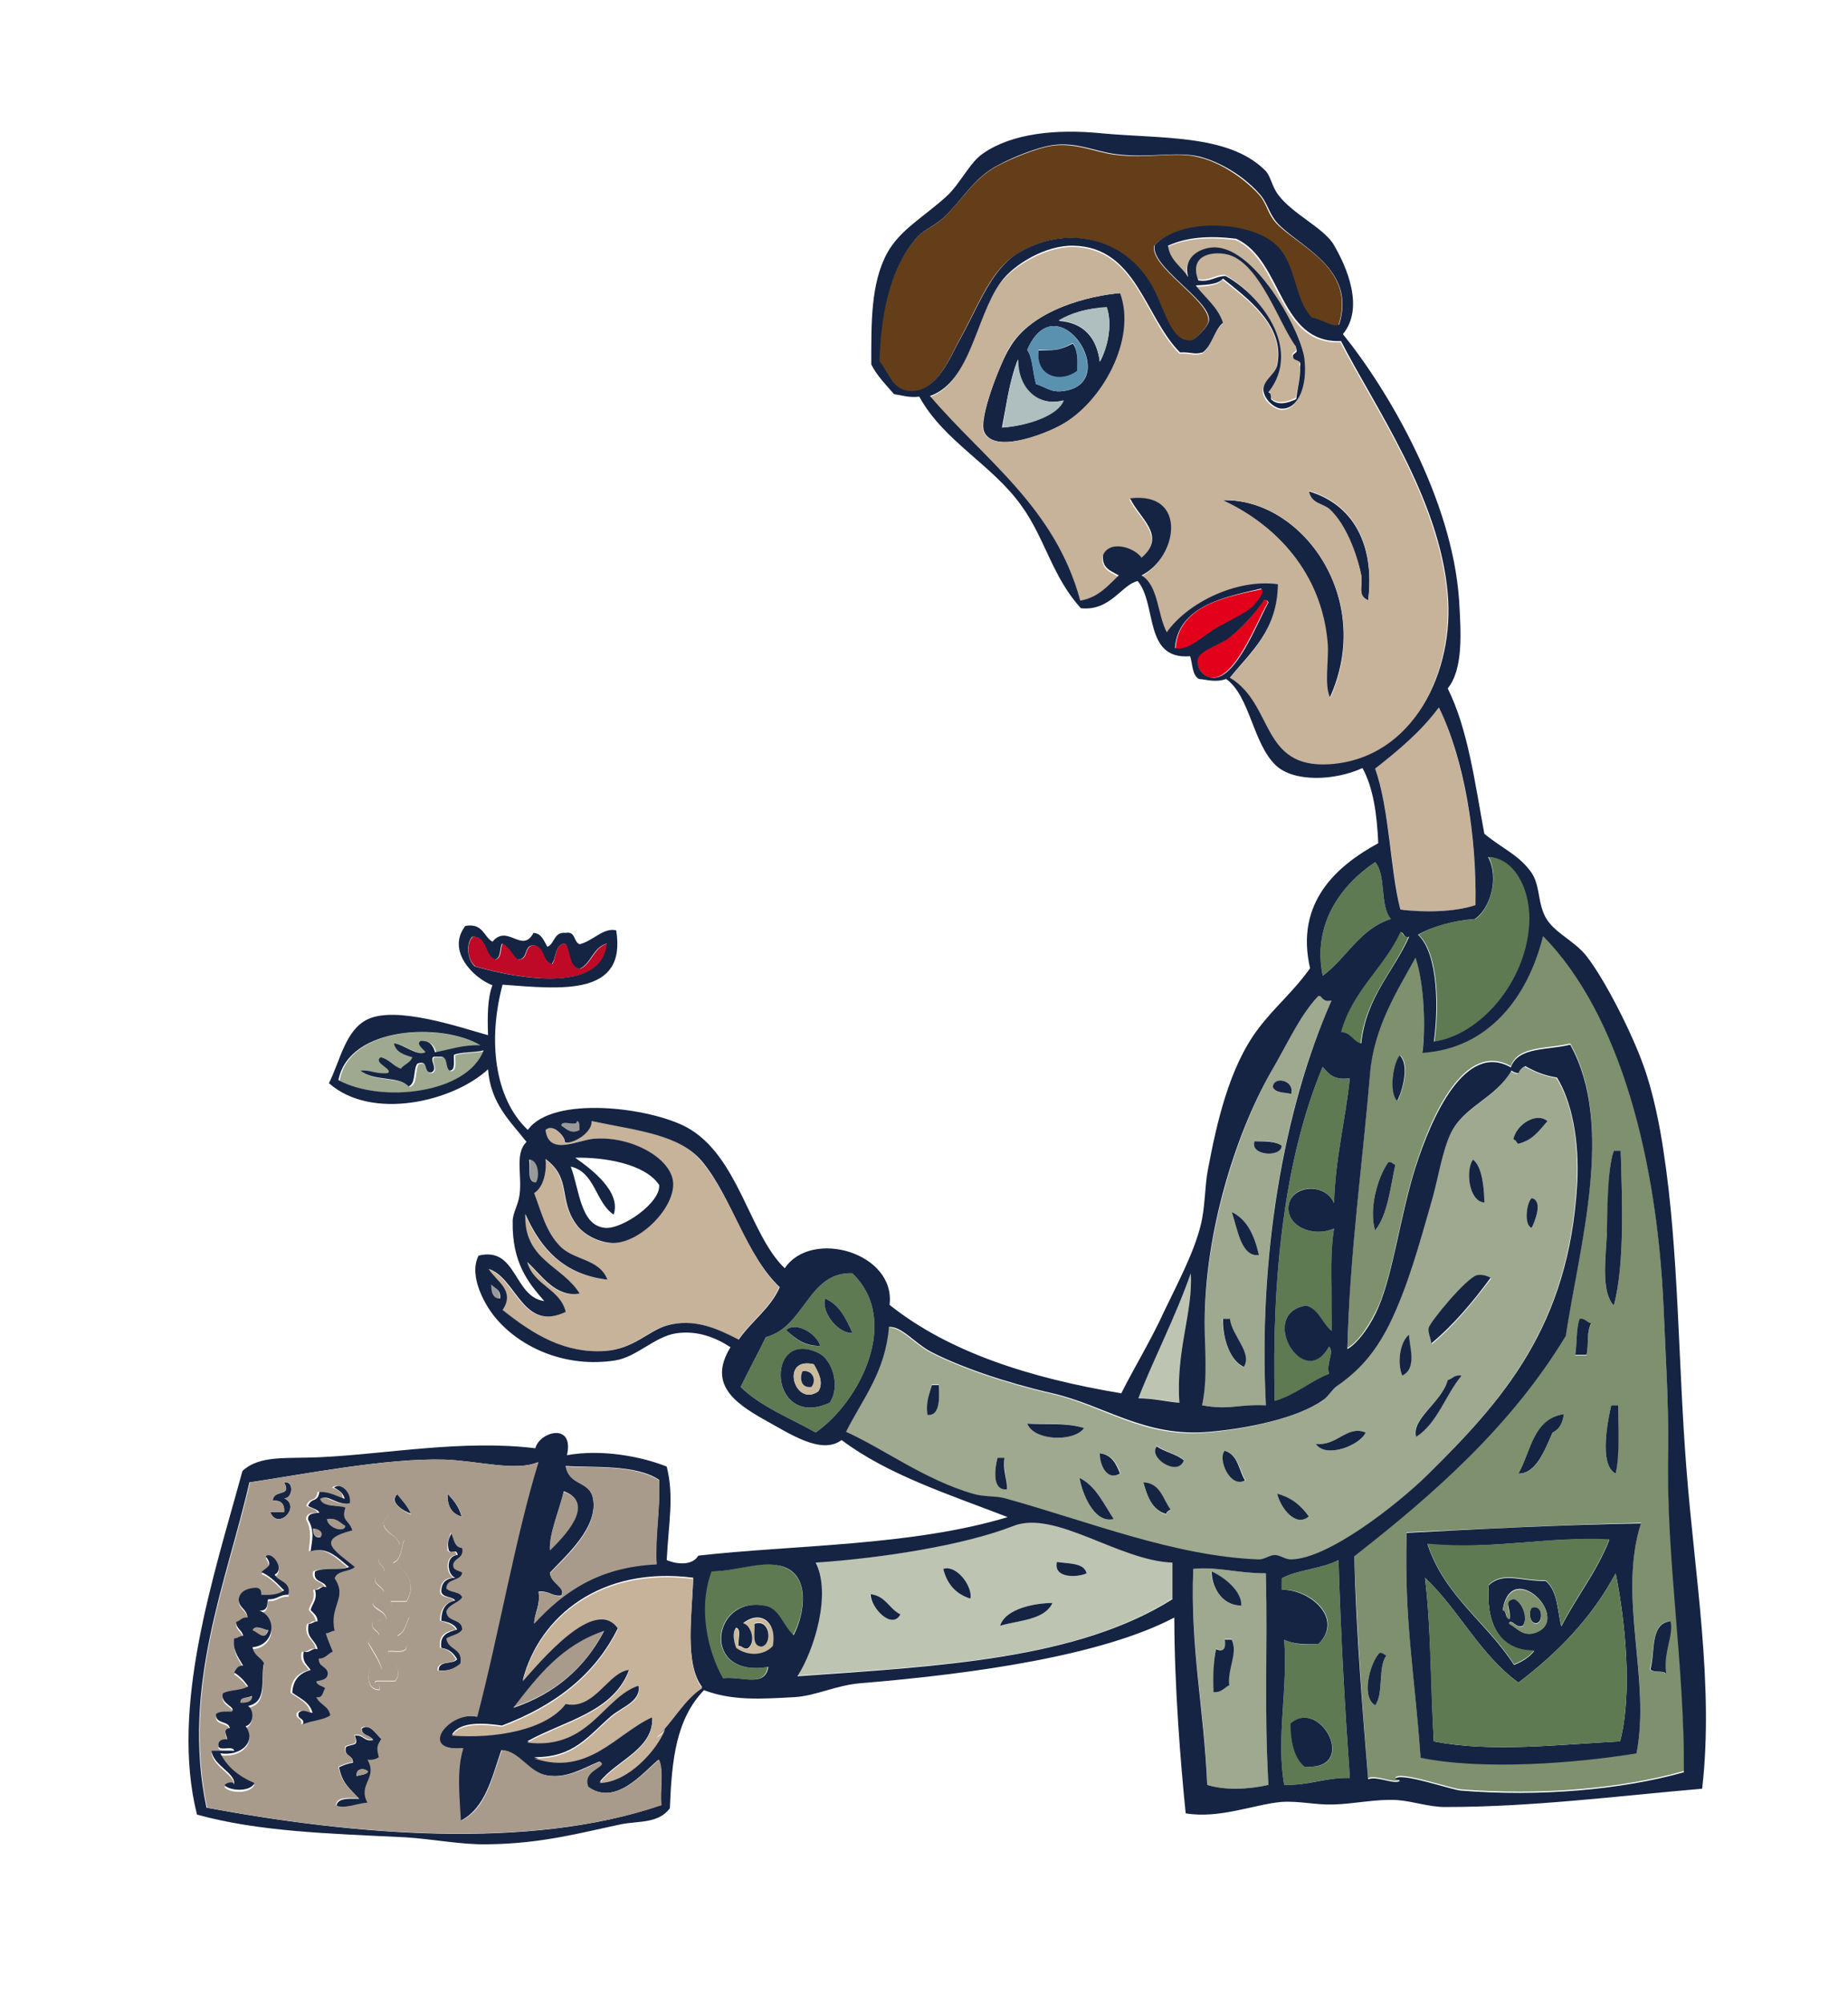 <?xml version="1.0" encoding="utf-8"?>
<!-- Generator: Adobe Illustrator 27.2.0, SVG Export Plug-In . SVG Version: 6.00 Build 0)  -->
<svg version="1.1" id="Layer_1" xmlns="http://www.w3.org/2000/svg" xmlns:xlink="http://www.w3.org/1999/xlink" x="0px" y="0px"
	 viewBox="0 0 292.7 317.3" style="enable-background:new 0 0 292.7 317.3;" xml:space="preserve">
<style type="text/css">
	.Arched_x0020_Green{fill:url(#SVGID_1_);stroke:#FFFFFF;stroke-width:0.25;stroke-miterlimit:1;}
	.st0{fill-rule:evenodd;clip-rule:evenodd;fill:#633E19;}
	.st1{fill-rule:evenodd;clip-rule:evenodd;fill:#C7B29A;}
	.st2{fill-rule:evenodd;clip-rule:evenodd;fill:#152443;}
	.st3{fill-rule:evenodd;clip-rule:evenodd;fill:#AFBEBE;}
	.st4{fill-rule:evenodd;clip-rule:evenodd;fill:#5991AF;}
	.st5{fill-rule:evenodd;clip-rule:evenodd;fill:#E2001A;}
	.st6{fill-rule:evenodd;clip-rule:evenodd;fill:#5D7A52;}
	.st7{fill-rule:evenodd;clip-rule:evenodd;fill:#7E906E;}
	.st8{fill-rule:evenodd;clip-rule:evenodd;fill:#BE0A26;}
	.st9{fill-rule:evenodd;clip-rule:evenodd;fill:#9EA98F;}
	.st10{fill-rule:evenodd;clip-rule:evenodd;fill:#999A99;}
	.st11{fill-rule:evenodd;clip-rule:evenodd;fill:#BEC4B2;}
	.st12{fill-rule:evenodd;clip-rule:evenodd;fill:#CBBB9D;}
	.st13{fill-rule:evenodd;clip-rule:evenodd;fill:#A99B8B;}
</style>
<linearGradient id="SVGID_1_" gradientUnits="userSpaceOnUse" x1="-282.976" y1="454.629" x2="-282.269" y2="453.922">
	<stop  offset="0" style="stop-color:#259E2E"/>
	<stop  offset="0.983" style="stop-color:#1C381D"/>
</linearGradient>
<path class="st0" d="M212,51.5c-1.1,0.5-2.8-0.9-4.3-1.1c-3.1-3.3-2.3-9.3-6.5-12.2c-4.4-3-14.4-3.5-18.4,0.7
	c-0.7,3.4,8.8,8.6,8.6,11.9c-0.1,1-2.3,3.2-2.9,3.2c-3.3,0.2-4.1-5-6.1-8.6c-4.3-7.8-13.7-10.1-21.6-5c-4.1,2.6-6.1,8.6-9,13.7
	c-1.2,2.2-3.5,8.3-7.9,7.9c-2.7-0.2-3.1-2.7-4.7-4.7c0.2-6.5,1.3-14.5,6.1-19.8c0.9-1,2.7-1.7,4-2.9c3-2.8,5-6.4,8.6-8.3
	c2.5-1.3,6.2-2.8,8.6-3.2c3.8-0.6,6.9,1,10.1,1.4c5.3,0.7,9.5-0.6,13.3,0.4c3,0.7,6.7,2.9,9.4,5.8c1.4,1.5,1.4,3.1,2.9,4.7
	C205.8,39.1,214.9,42.5,212,51.5z"/>
<path class="st1" d="M205.2,63c-1.3,0.6-2.8,1.1-4,0c0-0.5,0.1-1-0.4-1.1c5.5-6.9-1.5-15.5-6.8-18.4c-1.7,0-2.3,1-4.3,0.7
	c-1.6-4.4,3-4.6,5-4c4.8,1.6,7.9,10.8,10.4,14.4c0.3,1.2,0.3,0.7-0.4,1.4c-0.3,1.2,1.5,0.5,1.1,1.8C206,59.9,205.5,61.4,205.2,63z"
	/>
<path class="st2" d="M177.5,46.4c2.7,7.2-2.9,17.4-9.4,20.9c-2.5,1.4-10.6,4.6-12.2,1.1c-1-2.1,2.7-11.3,4-13.3
	C163.4,49,172.6,46.8,177.5,46.4z M167.7,50.8c4,0.3,6,2.7,6.5,6.5c1.1-2,2.1-5.7,1.1-8.6C172.3,48.8,169.7,49.5,167.7,50.8z
	 M168.5,61.9c9.4-1.3-1.1-17.4-5.8-6.5c0.9,1.3,0.9,3.7,1.4,5.4C165.9,61.4,166.5,62.2,168.5,61.9z M158.7,67.7
	c4.1-0.3,8.8-2,9.7-4.3c-4.2,1.1-7.3-2.1-7.2-6.5C159.8,60.7,159.5,63.6,158.7,67.7z"/>
<path class="st3" d="M175.3,48.6c1,2.9,0,6.7-1.1,8.6c-0.5-3.8-2.5-6.1-6.5-6.5C169.7,49.5,172.3,48.8,175.3,48.6z"/>
<path class="st4" d="M164.1,60.8c-0.6-1.7-0.5-4.1-1.4-5.4c4.7-10.9,15.1,5.2,5.8,6.5C166.5,62.2,165.9,61.4,164.1,60.8z
	 M164.5,55.4c-0.5,4.1,3.5,5.2,6.1,3.2c0.1-1.7,0.1-3.4-0.7-4.3C167.6,55.6,167.1,55.4,164.5,55.4z"/>
<path class="st2" d="M169.9,54.4c0.8,0.9,0.8,2.6,0.7,4.3c-2.6,2-6.6,0.9-6.1-3.2C167.1,55.4,167.6,55.6,169.9,54.4z"/>
<path class="st3" d="M161.3,56.9c-0.1,4.4,3,7.6,7.2,6.5c-0.9,2.4-5.6,4-9.7,4.3C159.5,63.6,159.8,60.7,161.3,56.9z"/>
<path class="st2" d="M207.3,77.8c6.9,2,10.5,8.3,9.4,17.3c-1.8-0.6-0.8-2.6-1.1-4c-0.7-3.4-2.5-8-5-10.4
	C209.4,79.6,207.7,79.8,207.3,77.8z"/>
<path class="st2" d="M210.6,110.5c-1-1.9-0.2-6.2-0.4-8.6c-0.9-11.2-8.1-18.8-16.6-22.7C206.2,78.8,217.8,94.8,210.6,110.5z"/>
<path class="st5" d="M199.8,93.3c0.9,0.5-0.9,2.4-1.4,2.9c-1.4,1.2-4,2.3-6.1,3.6c-2.1,1.3-4.2,3.4-6.1,2.9
	C186.6,95.7,194.7,94.4,199.8,93.3z"/>
<path class="st5" d="M200.1,95c0.4-0.1,0.6,0.1,0.7,0.4c-1.8,3.1-5.2,12.3-9,11.9c-1.4-0.2-2.3-1.7-2.2-2.9c0.2-1.4,3.4-2.3,4.7-3.2
	C196.8,99.4,198.8,97.1,200.1,95z"/>
<path class="st1" d="M227.9,112c3.9,8.2,6,20.2,5.8,31.3c-3.2,1.1-8.1,1.2-11.9,0.7c-1.5-6.1-1.7-15.9-4-22.3
	C221.5,118.8,225.1,115.8,227.9,112z"/>
<path class="st6" d="M235.8,135.7c4.4,0.1,6.9,5.6,6.5,10.8c-0.7,8.9-7.8,17.4-15.1,18.4c0.7-4.8,0.8-13.8-2.5-16.9
	c2.4-1.5,5.5-2.2,9-2.5C236,143.9,237.5,139.1,235.8,135.7z"/>
<path class="st6" d="M217.8,136.5c1.8,2,0.7,7,2.5,9c-5,1.6-7,6.2-10.8,9C207.8,146.1,212.6,140,217.8,136.5z"/>
<path class="st6" d="M221.7,147.6c0.7,0,0.5,1,1.4,0.7c-2.5,5.7-6.8,9.6-7.6,16.9c-1.3-0.3-1.7-1.7-3.2-1.8
	C214.2,156.9,219.1,153.4,221.7,147.6z"/>
<path class="st7" d="M244.4,148c12.3,12.5,18.1,35.6,19.1,59c0.3,7.6,0.8,14.4,0.7,22.3c-0.2,18.1,2.7,33.5,2.5,51.1
	c-9.9,2.8-22.8,3.9-35.3,2.9c-1.6-0.1-10.1-3.1-10.4-1.8c0-0.1,1.2,0.2,0.4,0.4c-1.2,0.3-3.3-0.9-4.7-0.4
	c-0.8-9.8-1.8-22.9-2.2-35.3c12.7-10.1,24.9-20.7,33.5-34.9c2.2-14.5,7.8-33.4,0.7-46.1c-3.5,0.9-8.3,0.3-9.4,3.6
	c-7.3-4.1-12.6,7.8-15.1,15.8c-2.4,7.5-3.5,16.5-5.8,22c-1.2,2.7-3.2,5.9-5,6.8c0.4-15.3,2.4-29.3,3.6-43.6c0.6-7.4,4.3-13,7.2-18.4
	c1.4,4.2,1.6,11,1.1,15.1C235.8,166,242,157.9,244.4,148z M221.4,174.3c0.7-1.5,2-5.7,0.4-7.2C220.7,168.2,219.9,172.9,221.4,174.3z
	 M255.6,182.2c-1.1,3.1-0.9,10.4-1.1,13.3c-0.2,4-0.9,9,1.1,11.2c1.8-6.6,1.3-17.3,1.1-24.5C256.3,182.2,255.9,182.2,255.6,182.2z
	 M217.8,194.8c2-2.5,2.4-6.7,3.2-10.4c-0.5,0-0.5-0.5-1.1-0.4C218.1,186.5,216.8,191.6,217.8,194.8z M249.5,214.6c0.6,0,1.2,0,1.8,0
	c0.4-2.2-0.1-3.1,0.7-5c-0.7-0.2-0.9-0.8-1.8-0.7C249.6,210.4,249.8,212.7,249.5,214.6z M255.9,233.3c0.6-2.9,0.4-8.4,0.4-10.8
	c-0.4,0-0.7,0-1.1,0C254.8,224.3,253.1,231.9,255.9,233.3z M240.5,233.3c2.8,0.2,4.2-3.8,5.4-6.5c1.1-0.5,1.6-1.5,1.8-2.9
	C242.8,224.6,242.5,229.8,240.5,233.3z M222.8,242.6c-0.4,14.1,1.2,21.6,2.2,35.6c9.8,1.9,24.5,0.8,34.2-0.7
	c2.3-11.6-3-24.8,0.7-36.4C247.3,241.4,234.1,242.1,222.8,242.6z M261.3,264.3c0.5,0.6,2,0.1,2.5,0.7c-0.5-3.4,1.2-6,0.7-8.3
	C261.3,257,262.2,261.5,261.3,264.3z M217.8,270c1.4-1.8,0.4-6.1,1.8-7.9c-0.5,0-0.5-0.5-1.1-0.4C217.2,262.9,215.4,268.5,217.8,270
	z"/>
<path class="st8" d="M74.9,148.3c2.5-0.1,1.9,2.9,3.6,3.6c1-0.2,0.7-1.7,1.1-2.5c1.3,0.4,1.6,1.8,2.5,2.5c1.6,0.1,0.9-1.9,2.2-2.2
	c2.3-0.2,1.6,2.4,3.2,2.9c0.7-1.1,0.3-3.3,2.2-3.2c0.7,1.3,0.5,3.6,2.2,4c1.9-0.9,2.1-3.4,4.3-4c-0.7,8-14.3,5.5-20.9,3.6
	C74.1,152.1,73.7,149.5,74.9,148.3z"/>
<path class="st9" d="M209.1,157.7c0.4,0.4,0.7,1,1.8,0.7c-7.8,17.4-11.6,40.8-10.4,64.1c-4.7-0.2-5.6,0.8-10.1,0
	c0.8-4.3,0.3-8.5,0.4-13c0.1-14.2,4.9-29.7,10.4-39.6c2.7-4.8,4.6-9,7.6-12.2C208.9,157.7,209,157.7,209.1,157.7z M201.6,172.1
	c0.3,1,1.8,0.8,2.9,1.1C205.1,171,201.7,170.3,201.6,172.1z M203,181.4c-0.9-0.7-2.6-0.8-4.3-0.7C197.9,183,203,183.3,203,181.4z
	 M199.4,198.7c-0.7-3-1.8-5.6-4.3-6.8C196,194.6,196.6,199.1,199.4,198.7z M196.9,216.4c1.5-2.2-1.9-4.8-2.2-7.6c-0.4,0-0.7,0-1.1,0
	C193.6,211.1,194.5,215.3,196.9,216.4z"/>
<path class="st9" d="M76.3,165.6c-2.9-0.1-4.9,0.7-7.2,1.1c-0.2-1.1-0.8-1.8-2.2-1.8c-0.9,0.4,0.5,1.4,0.7,1.8
	c-1.4,0.6-3.3-1.3-5-1.4c0.3,1.4,1.6,1.7,2.9,2.2c-0.3,0.9-1.3,1.1-1.8,1.8c-1.3-0.4-1.8-1.5-3.2-1.8c-1.3,0.9,2.1,1.9,1.1,2.5
	c-1.8,0.3-2.6-0.5-4.3-0.4c2.1,1.8,6.1,0.8,7.6,2.5c1.3-0.4,0.8-2.6,1.4-3.6c1.8-0.6,0.8,1.6,2.2,1.4c1.1-0.6-0.5-2.2,0.4-2.5
	c0.4,0,0.7,0,1.1,0c1.2,0,0.7,1.7,1.4,2.2c1,0,0.7-1.5,0.7-2.5c1.3-0.5,3.3-0.3,4.7-0.7c-2.6,6.9-16.2,8.3-23,4.7
	C55.3,162.4,70.1,161.9,76.3,165.6z"/>
<path class="st2" d="M221.7,167.1c1.6,1.5,0.4,5.7-0.4,7.2C219.9,172.9,220.7,168.2,221.7,167.1z"/>
<path class="st6" d="M209.5,168.9c0.9,1.1,1.8,2.2,4.3,1.8c-0.7,6.7-2.3,12.6-2.5,19.8c-1.5-3.4-6.8-2.9-7.2,0.4
	c-0.4,3.2,3.8,5.1,7.2,3.6c-0.8,4.7-0.1,10.9-0.4,16.2c-1.5-1.1-2-3.3-4-4c-7.8,1.2-0.4,13.7,3.6,6.5c0.9,0.9-0.5,2.6,0,4.3
	c-3.1,1.3-5.3,3.4-8.6,4.3C201.4,202.5,203.4,183.4,209.5,168.9z"/>
<path class="st9" d="M133.9,226.8c2.6-5.2,6.2-9.4,6.8-16.6c2-0.2,4.2,2.7,6.8,4c4.7,2.4,11.7,4.8,19.1,6.5
	c8.3,1.9,14.6,7.1,24.8,6.1c5.9-0.5,13.9-2.2,18-5c0.7-0.5,1.5-1.6,2.2-2.2c3.3-2.5,5.9-5,8.3-9.7c3-6.1,4.9-12.8,6.8-19.8
	c1-3.5,1.6-7.7,2.9-10.4c2.1-4.4,7.1-5.6,9.7-10.1c0.3,0.2,0.6,0.4,1.1,0.4c0.2-0.5,0.6-0.9,1.1-1.1c1.5,0.8,3.1,1.5,5,1.8
	c2.4,3.7,3.6,9.9,3.2,16.9c-1.3,22.3-11.7,34.2-23.8,46.1c-4.7,4.6-15.7,13.4-21.6,13.3c-0.8,0-1.7-0.7-2.5-0.7
	c-0.9,0-1.6,0.8-2.5,0.7c-13.4-0.5-26.9-6-40.3-9.7c-1.7-0.5-3.4-0.3-5-0.7C146.5,234.3,140,229.4,133.9,226.8z M239.7,180.4
	c0.4,0.1,0.6,0.4,0.7,0.7c2.3-0.5,3.4-2.1,4.7-3.6C243.3,176,240.1,178.1,239.7,180.4z M235.1,190.4c0-1.5-0.2-5.7-1.8-6.8
	C232.1,185.2,232.6,190.2,235.1,190.4z M242.6,194.4c0.6-1.2,1.8-4.2,0-4.7C241.8,190.3,241.3,194,242.6,194.4z M234,202
	c-1.8,0.6-7.3,7.3-7.6,8.3c-0.2,0.7,0.3,1.9,0.4,2.5c3.6-3,6.5-6.6,9.4-10.4C235.7,202.1,234.9,201.7,234,202z M222.1,217.8
	c2.5-1.2,0.9-4.9,1.1-6.5C221.8,212.3,221.2,215.7,222.1,217.8z M229.3,218.5c-0.9,3.5-5.9,6.1-5,9c3.4-2.3,4.6-6.7,7.2-9.7
	C230.3,217.6,230.1,218.3,229.3,218.5z M146.9,223.9c2.3,0.3,1.8-3.8,1.8-4.7c-0.4,0-0.7,0-1.1,0
	C147.2,220.7,146.6,221.9,146.9,223.9z M171.7,226.1c-2.9-0.9-6-0.6-9-0.7C163.8,228.2,170.2,228.3,171.7,226.1z M208.4,228.6
	c1.6,2.4,7.2,0.2,7.9-1.8C213.3,225.6,211.8,229,208.4,228.6z M187.5,231.1c-1.2-0.9-3-1.3-4.3-2.2
	C181.8,230.8,186.6,233.9,187.5,231.1z M197.3,234.4c-1-1.6-1.2-4.1-3.2-4.7C192.8,230.9,194.8,235.7,197.3,234.4z M177.5,233.3
	c-0.6-1.5-1.3-3-3.2-3.2C174.2,232.1,175.4,234.5,177.5,233.3z M159.5,235.8c0-1.8-0.6-3-0.4-5c-0.4,0-0.7,0-1.1,0
	C157.6,232.3,157,236.1,159.5,235.8z M176.4,240.5c-1.6-2.4-2.8-5.2-5.4-6.5C171.3,236.1,173.2,241.3,176.4,240.5z M184.7,239.8
	c0.1-0.4,0.4-0.6,0.7-0.7c-1.2-1.6-1.6-4.2-4.3-4.3C181.7,236.9,182.5,239.1,184.7,239.8z M207.3,240.1c-1.2-1.7-2.7-3-5-3.6
	C202.8,238.7,205.2,241.9,207.3,240.1z"/>
<path class="st2" d="M204.5,173.2c-1.1-0.3-2.5-0.1-2.9-1.1C201.7,170.3,205.1,171,204.5,173.2z"/>
<path class="st2" d="M245.1,177.5c-1.3,1.5-2.4,3.1-4.7,3.6c-0.2-0.3-0.3-0.6-0.7-0.7C240.1,178.1,243.3,176,245.1,177.5z"/>
<path class="st10" d="M91.4,177.5c0.5,0.1,0.3,0.9,0.4,1.4c-1.3,0.7-2-0.1-2.9-0.7C89,177.2,91.4,178.5,91.4,177.5z"/>
<path class="st1" d="M89.3,180.7c0.4,0.7,4.4-1.1,4.3-3.2c7.2,1.4,14.1,2.1,17.6,6.5c4.8,5.8,7,14.8,12.2,19.8
	c-1.5,3.4-4.5,5.4-6.5,8.3c-3.3-1.7-7.1-3.5-11.5-2.2c-2.9,0.9-5.2,3.7-9.7,4c-6.3,0.4-11.2-2.5-16.2-6.5c2.2-3.1-1.1-4.5-2.2-6.5
	c4.4,1.5,5.4,10.1,12.2,6.8c-0.9-3.8-5.1-4.3-6.1-7.9c2.2,2,4.5,5.8,8.3,5c-2.7-4.4-8.9-5.3-8.6-12.6c2.4,5.4,6,9.6,13,10.4
	c-1.3-3.4-5.3-3-7.6-5.4c-2-2.2-2.7-5.1-4-8.3c1.6-1,2-3.7,1.8-5.4c4.1,3,2.1,6.2,4.7,10.1c1.4,2,4,3.3,6.1,3.2
	c4.3-0.1,9.7-5.7,9.4-9.7c-0.4-3.8-6.7-7.3-12.6-6.8c-2.5,0.2-7.1,2.8-7.6-1.4C87.7,177.7,89.7,180.3,89.3,180.7z"/>
<path class="st2" d="M198.7,180.7c1.7,0,3.4,0,4.3,0.7C203,183.3,197.9,183,198.7,180.7z"/>
<path class="st2" d="M256.7,182.2c0.2,7.2,0.7,17.9-1.1,24.5c-2-2.2-1.3-7.2-1.1-11.2c0.1-2.9,0-10.2,1.1-13.3
	C255.9,182.2,256.3,182.2,256.7,182.2z"/>
<path class="st10" d="M83.9,183.6c1.5,0,1.7,2.7,1.1,3.6C83.4,187.2,84,185,83.9,183.6z"/>
<path class="st2" d="M233.3,183.6c1.6,1.1,1.8,5.3,1.8,6.8C232.6,190.2,232.1,185.2,233.3,183.6z"/>
<path class="st2" d="M219.9,184c0.6-0.1,0.6,0.3,1.1,0.4c-0.8,3.7-1.2,7.9-3.2,10.4C216.8,191.6,218.1,186.5,219.9,184z"/>
<path class="st2" d="M242.6,189.7c1.8,0.4,0.6,3.5,0,4.7C241.3,194,241.8,190.3,242.6,189.7z"/>
<path class="st2" d="M195.1,191.9c2.5,1.2,3.6,3.8,4.3,6.8C196.6,199.1,196,194.6,195.1,191.9z"/>
<path class="st6" d="M129.2,226.8c-4.1-2.3-8.7-4.1-11.9-7.2c1.3-2.7,2.7-5.2,4-7.9c6.2-1.6,6.7-10.4,13.7-10.1
	C142.8,209.1,136.1,222,129.2,226.8z M135,211c-1-2.2-2-4.4-4.3-5.4C130,207.9,133,211.3,135,211z M124.5,210.6
	c1.4,1.2,2.7,2.6,5.4,2.5C129.5,211.3,126.1,209.1,124.5,210.6z M129.6,214.2c-8.5-3.9-7.9,12.3,1.8,7.9
	C133.2,219.5,131.8,215.2,129.6,214.2z"/>
<path class="st11" d="M188.6,201.6c0.4,6-2.4,12.3-1.8,20.5c-2.1-0.3-4.1-0.7-6.5-0.7C182.6,215.4,186.2,208.5,188.6,201.6z"/>
<path class="st2" d="M236.1,202.3c-2.8,3.8-5.8,7.4-9.4,10.4c0-0.6-0.6-1.8-0.4-2.5c0.3-1,5.8-7.7,7.6-8.3
	C234.9,201.7,235.7,202.1,236.1,202.3z"/>
<path class="st10" d="M77.7,203.4c0.7,0.5,1.6,0.8,1.4,2.2C78,205.6,77.8,204.5,77.7,203.4z"/>
<path class="st2" d="M130.7,205.6c2.3,1,3.3,3.2,4.3,5.4C133,211.3,130,207.9,130.7,205.6z"/>
<path class="st2" d="M193.7,208.8c0.4,0,0.7,0,1.1,0c0.3,2.7,3.6,5.4,2.2,7.6C194.5,215.3,193.6,211.1,193.7,208.8z"/>
<path class="st2" d="M250.2,208.8c0.9-0.1,1.1,0.6,1.8,0.7c-0.8,1.9-0.3,2.9-0.7,5c-0.6,0-1.2,0-1.8,0
	C249.8,212.7,249.6,210.4,250.2,208.8z"/>
<path class="st2" d="M129.9,213.1c-2.7,0-4-1.3-5.4-2.5C126.1,209.1,129.5,211.3,129.9,213.1z"/>
<path class="st2" d="M223.2,211.3c-0.1,1.6,1.4,5.3-1.1,6.5C221.2,215.7,221.8,212.3,223.2,211.3z"/>
<path class="st2" d="M131.4,222.1c-9.7,4.4-10.3-11.9-1.8-7.9C131.8,215.2,133.2,219.5,131.4,222.1z M129.6,220.3
	c1-1.5-0.2-3.3-0.7-4.3C123.5,214.7,125.8,222.9,129.6,220.3z"/>
<path class="st12" d="M128.9,216c0.6,1,1.7,2.9,0.7,4.3C125.8,222.9,123.5,214.7,128.9,216z M128.5,219.6c0.8-1,0.2-2.9-1.4-2.5
	C126.7,218,126.7,219.8,128.5,219.6z"/>
<path class="st2" d="M127.1,217.1c1.6-0.3,2.3,1.5,1.4,2.5C126.7,219.8,126.7,218,127.1,217.1z"/>
<path class="st2" d="M231.5,217.8c-2.6,3.1-3.8,7.5-7.2,9.7c-0.8-2.9,4.1-5.5,5-9C230.1,218.3,230.3,217.6,231.5,217.8z"/>
<path class="st2" d="M147.6,219.3c0.4,0,0.7,0,1.1,0c0,0.9,0.5,5-1.8,4.7C146.6,221.9,147.2,220.7,147.6,219.3z"/>
<path class="st2" d="M255.2,222.5c0.4,0,0.7,0,1.1,0c0,2.4,0.3,7.9-0.4,10.8C253.1,231.9,254.8,224.3,255.2,222.5z"/>
<path class="st2" d="M247.7,223.9c-0.2,1.4-0.7,2.4-1.8,2.9c-1.2,2.7-2.6,6.6-5.4,6.5C242.5,229.8,242.8,224.6,247.7,223.9z"/>
<path class="st2" d="M162.7,225.4c3,0.2,6.1-0.2,9,0.7C170.2,228.3,163.8,228.2,162.7,225.4z"/>
<path class="st2" d="M216.3,226.8c-0.8,2-6.3,4.2-7.9,1.8C211.8,229,213.3,225.6,216.3,226.8z"/>
<path class="st2" d="M183.2,229c1.3,0.9,3.1,1.2,4.3,2.2C186.6,233.9,181.8,230.8,183.2,229z"/>
<path class="st2" d="M194,229.7c2.1,0.6,2.2,3.1,3.2,4.7C194.8,235.7,192.8,230.9,194,229.7z"/>
<path class="st2" d="M174.2,230.1c1.9,0.2,2.6,1.7,3.2,3.2C175.4,234.5,174.2,232.1,174.2,230.1z"/>
<path class="st2" d="M158,230.8c0.4,0,0.7,0,1.1,0c-0.3,2.1,0.4,3.2,0.4,5C157,236.1,157.6,232.3,158,230.8z"/>
<path class="st2" d="M171,234c2.6,1.3,3.8,4.1,5.4,6.5C173.2,241.3,171.3,236.1,171,234z"/>
<path class="st2" d="M45,234.7c1.7-0.3,1.3,2.7,0,2.5c2.8,1.3-1,5.2-2.2,2.2c0.7,0,1.4,0,2.2,0c0.1-1.3-0.5-1.9-1.8-1.8
	C43.3,235.7,46.3,237.1,45,234.7z"/>
<path class="st2" d="M181.1,234.7c2.7,0.1,3.1,2.7,4.3,4.3c-0.3,0.2-0.6,0.3-0.7,0.7C182.5,239.1,181.7,236.9,181.1,234.7z"/>
<path class="st13" d="M89.3,236.2c5.4,1.9-0.2,7.3-2.2,9.4C86.9,242.9,88.6,239.1,89.3,236.2z"/>
<path class="st2" d="M63,236.5c0.8,1,1.6,2,2.2,3.2C63.8,239.2,61.5,237.8,63,236.5z"/>
<path class="st2" d="M70.9,236.5c0.9,1,1.8,2,2.2,3.6C71.6,239.7,70.8,238.5,70.9,236.5z"/>
<path class="st2" d="M202.3,236.5c2.3,0.6,3.8,1.9,5,3.6C205.2,241.9,202.8,238.7,202.3,236.5z"/>
<path class="st13" d="M51.8,240.5c1.6-0.2,2,0.6,2.9,1.1C54.5,242.8,51.8,241.8,51.8,240.5z"/>
<path class="st11" d="M185.7,247.3c0,1.9,0,3.8,0,5.8c-15.1,9.6-36.7,10.6-59.4,12.2c2.6-4.2,5.4-13.1,2.9-18
	c10.4-0.6,23.4-2.6,31.3-5.8C167.1,239,177.2,247.1,185.7,247.3z M172.1,249.1c-0.4-1.7-2.8-1.5-4.7-1.8
	C166.8,249.9,170.6,249.8,172.1,249.1z M149.4,248.4c0.6,2.4,2,4,4.3,4.7C154.1,251.3,151.6,247.7,149.4,248.4z M142.5,255.6
	c-1.7-0.9-2.3-3-4.7-3.2C137.9,254.6,141.3,258.1,142.5,255.6z M158.4,257.4c3-0.9,7-0.9,8.3-3.6
	C164.1,253.8,159.3,254.6,158.4,257.4z"/>
<path class="st2" d="M259.9,241.2c-3.7,11.6,1.6,24.8-0.7,36.4c-9.7,1.6-24.4,2.7-34.2,0.7c-1-14-2.6-21.5-2.2-35.6
	C234.1,242.1,247.3,241.4,259.9,241.2z M226.1,244.5c2.7,8.2,9.4,12.4,13.7,19.1c1.3-0.5,2.4-1.2,3.2-2.2c-6-0.1-7.6-5-7.2-10.4
	c2.3-2.2,5.1-0.6,9-0.7c2,1.6,1.9,5.1,2.5,7.2c2.4-4.7,5.6-8.6,7.6-13.7C245.2,243.2,236.7,245.4,226.1,244.5z M240.5,266.4
	c-6.1-4.4-9.4-11.5-14.8-16.6c1,8.1,0.9,17.4,1.4,25.9c9,1.8,19.8,0.5,29.5,0c2-7.6,0.8-19.2-0.7-26.6
	C252.1,256.2,246.7,261.7,240.5,266.4z M243,258.5c6.3-1.9-3.6-12.1-5-3.6c0.7,0.1,0.3,1.3,1.1,1.4c0.3-1.6-1.1-2.9,0.7-3.2
	c1.2,0.4,2.4,2.9,1.4,4.3c-1.1,0.5-1.8-1.2-2.2-0.4C240.3,257.8,241.2,259.1,243,258.5z"/>
<path class="st13" d="M49.7,241.9c1,0,1.7,0.8,1.1,1.4C49.8,243.5,49.6,242.9,49.7,241.9z"/>
<path class="st2" d="M71.6,242.6c0.5,1,0.5,2.4,1.8,2.5c0.3,1.6-1.2,1.5-1.4,2.5c-0.2,1.1,0.9,1,1.4,1.4c-0.2,1.4-2.5,0.9-2.5,2.5
	c0.6,0.7,2.2,0.5,2.5,1.4c-0.7,0.9-2.1,1-2.5,2.2c0,1.8,2.5,1.1,2.5,2.9c-0.5,0.8-1.7,0.9-2.5,1.4c0.1,1.9,2.7,1.4,2.2,4
	c-0.9,0.7-1.9,1.2-3.6,1.1c-0.1-1.7,2.3-0.9,2.9-1.8c-0.5-0.9-1.2-1.6-2.5-1.8c-0.3-2.1,1.1-2.5,2.5-2.9c-0.4-0.9-1.5-1.2-2.5-1.4
	c0-1.8,0.7-2.9,2.2-3.2c-0.5-0.7-2-0.4-2.2-1.4c0-1.4,0.7-2.1,2.2-2.2c-1.3-0.5-1.6-3.5,0.4-3.6c-0.3-1.2-0.8,0-1.4-0.7
	C70.7,244.1,71.2,243.4,71.6,242.6z"/>
<path class="st6" d="M254.9,243.7c-2,5.1-5.2,9-7.6,13.7c-0.6-2.1-0.5-5.6-2.5-7.2c-3.9,0.1-6.7-1.5-9,0.7
	c-0.4,5.4,1.2,10.4,7.2,10.4c-0.8,1-1.9,1.7-3.2,2.2c-4.3-6.7-11-10.8-13.7-19.1C236.7,245.4,245.2,243.2,254.9,243.7z"/>
<path class="st6" d="M213.8,281.5c-4-0.1-6.5,1.2-10.4,1.1c-1.3-7.5,0.6-14.9,0-23c1.3,0.7,3.2,0.9,5.4,0.7c4.2-4-1.2-8.8-5.8-8.6
	c0-0.6,0-1.2,0-1.8c2.5-1.4,6.4-1.5,9-2.9C212.4,259.8,213,270.1,213.8,281.5z M204.5,272.9c-0.1,3.1,0.6,5.4,2.2,6.8
	C215.4,280.4,209.1,268.6,204.5,272.9z"/>
<path class="st2" d="M167.4,247.3c1.9,0.3,4.3,0.1,4.7,1.8C170.6,249.8,166.8,249.9,167.4,247.3z"/>
<path class="st6" d="M125.6,258.9c-1.9-1.7-2.2-4.2-4.7-4.7c-8.3-1.5-9.9,11.6,0.7,9.7c-0.5,3.3-4.1,1.5-7.2,1.8
	c-2.4-4.2-4-11.1-1.8-16.9c4,0,8.1-2,11.5-0.7C128.3,249.6,127.5,255.4,125.6,258.9z"/>
<path class="st2" d="M153.7,253.1c-2.3-0.7-3.7-2.3-4.3-4.7C151.6,247.7,154.1,251.3,153.7,253.1z"/>
<path class="st9" d="M200.5,249.1c0.3,12.7-0.3,20.6,0.4,33.5c-3.1,0.7-6.8,0.9-9.7,0c-0.4-12.3-2.7-21.6-2.2-34.2
	C192.8,248,195.9,249.1,200.5,249.1z M196.5,254.2c0.2-2.2-2.5-4.4-4.7-5.4C191.9,250.8,193.2,254.2,196.5,254.2z M192.6,261
	c-0.4,2-0.4,4.4-0.4,6.8c1.4,0.2,1.7-0.7,2.5-1.1c-0.4-2.7,1.4-5,0.4-7.2c-0.4,0-0.7,0-1.1,0C194.2,261.1,193.7,261.6,192.6,261z"/>
<path class="st2" d="M191.9,248.8c2.2,1,4.8,3.2,4.7,5.4C193.2,254.2,191.9,250.8,191.9,248.8z"/>
<path class="st6" d="M255.9,249.1c1.5,7.4,2.7,19.1,0.7,26.6c-9.7,0.5-20.5,1.8-29.5,0c-0.6-8.6-0.4-17.8-1.4-25.9
	c5.4,5.1,8.7,12.2,14.8,16.6C246.7,261.7,252.1,256.2,255.9,249.1z"/>
<path class="st12" d="M61.5,250.6c0.5-0.7,3.1-0.5,2.9,0.7C63.5,252.1,62.8,250.5,61.5,250.6z"/>
<path class="st2" d="M137.9,252.4c2.4,0.3,2.9,2.3,4.7,3.2C141.3,258.1,137.9,254.6,137.9,252.4z"/>
<path class="st2" d="M166.7,253.8c-1.3,2.7-5.2,2.7-8.3,3.6C159.3,254.6,164.1,253.8,166.7,253.8z"/>
<path class="st2" d="M242.6,254.5c1.8-0.7,1.9,2.4,0.7,2.5C242.2,257,242.1,255.1,242.6,254.5z"/>
<path class="st12" d="M116.6,261c-0.3-0.8-0.7-2.5,0-3.2c0.8,0.3,0.1,2,0.4,2.9c0.6,0,0.8,0.4,1.4,0.4c1.4-0.9,0.6-3.6-0.7-4
	c2.6-2.1,5.4-0.4,4.7,3.6C121,262.2,118.3,262.2,116.6,261z M120.6,260.6c1.9-0.2,1.4-4.5-1.1-3.6
	C119.6,258.5,119,260.6,120.6,260.6z"/>
<path class="st2" d="M264.6,256.7c0.5,2.3-1.2,4.9-0.7,8.3c-0.5-0.6-2-0.1-2.5-0.7C262.2,261.5,261.3,257,264.6,256.7z"/>
<path class="st2" d="M119.5,257.1c2.5-0.9,2.9,3.3,1.1,3.6C119,260.6,119.6,258.5,119.5,257.1z"/>
<path class="st13" d="M39.9,258.1c0.4-1,1.9,0,2.5,0C41.9,259.8,41.1,258.6,39.9,258.1z"/>
<path class="st13" d="M95.7,258.1c-3,5.9-7.8,10-14.4,12.2C85.2,265.3,89.1,260.4,95.7,258.1z"/>
<path class="st2" d="M218.5,261.7c0.6-0.1,0.6,0.3,1.1,0.4c-1.4,1.8-0.4,6.1-1.8,7.9C215.4,268.5,217.2,262.9,218.5,261.7z"/>
<path class="st13" d="M39.9,268.6c0.1,1-0.9,1-1.8,1.1C38,268.6,39.3,268.9,39.9,268.6z"/>
<path class="st2" d="M206.6,279.7c-1.6-1.4-2.2-3.8-2.2-6.8C209.1,268.6,215.4,280.4,206.6,279.7z"/>
<path class="st2" d="M60.5,275.4c-0.7,1.1-0.7,1.4-0.4,2.9c-0.4,0.3-1,0.5-1.8,0.4c1.7,2.9-1.6,3.9,0,6.8c-1.6,0-3.8,1.1-5,0.4
	c0.2-1.3,2-1.1,3.6-1.1c-1.7-1.8-2.7-2.5-3.2-5c0.7-0.3,1.3-0.6,2.2-0.7c0.1-1.3-1.5-0.9-1.1-2.5c1.1-0.6,2.1,0,1.4-1.8
	c1.4-0.2,1.4,1,2.9,0.7c-0.4-0.8-1.8-0.6-1.8-1.8C58.6,272.7,59.6,274.7,60.5,275.4z M56.5,281.2c0.6-0.2,1.5-0.2,1.8-0.7
	C57.8,279.9,56.3,279.9,56.5,281.2z"/>
<path class="st13" d="M58.3,280.5c-0.3,0.5-1.2,0.5-1.8,0.7C56.3,279.9,57.8,279.9,58.3,280.5z"/>
<path class="st1" d="M189.3,45.4c0.8,0,3.5,0,4.3-1.1c3.8,3,10,7.3,8.6,13.7c-0.3,1.5-2.3,2.3-2.2,4c0.1,1.6,1.9,2.8,2.9,2.9
	c2.7,0.1,4.1-3.7,3.6-7.9c-0.6-4.7-8.2-18.4-14.8-17.6c-1.9,0.2-4.5,1.6-3.6,4.7c-1-1.7-2.9-2.6-3.2-5c3.1-1.4,6.6-1.6,10.8-1.1
	c7.3,3.4,6.6,16.6,16.6,16.2c5.2,10.1,15.6,24.7,16.9,40c1,12.1-5.3,26.1-18.7,27c-11.1,0.7-8.9-9.5-15.8-13.7
	c3.3-4.1,7.5-7.4,7.6-14.8c-6.6-1-14.4,2.8-17.6,7.6c-1.5-2.8-1.3-7.4-4-9c5.7-2.9,7.4-13.3-1.8-12.2c1.4,3,5.9,5.8,1.8,9.4
	c-1.1-1.6-5-2.8-6.1-0.4c-0.2,2.1,1.3,2.5,2.5,3.2c-1.8,1.6-3.3,3.5-6.1,4c-3.9-14.8-15.1-22.3-23.8-32.4c6.5-2.3,7.1-12.5,11.2-18
	c2-2.7,7.1-5.8,11.5-5.8c10.1,0.2,11.3,11.3,16.9,16.9c1.9-0.1,2.1,0.4,3.6,0c1.5-1.1,1.8-3.4,3.2-4.7
	C192.9,48.6,190.9,47.2,189.3,45.4z M159.8,55.1c-1.2,2.1-4.9,11.2-4,13.3c1.6,3.5,9.7,0.3,12.2-1.1c6.5-3.5,12.1-13.6,9.4-20.9
	C172.6,46.8,163.4,49,159.8,55.1z M210.6,80.6c2.6,2.4,4.3,7,5,10.4c0.3,1.4-0.7,3.3,1.1,4c1.1-8.9-2.4-15.3-9.4-17.3
	C207.7,79.8,209.4,79.6,210.6,80.6z M193.7,79.2c8.4,3.9,15.7,11.5,16.6,22.7c0.2,2.5-0.6,6.7,0.4,8.6
	C217.8,94.8,206.2,78.8,193.7,79.2z"/>
<path class="st2" d="M212.7,52.9c7.2,8.9,17.3,26.1,18.4,42.1c0.3,5.1,0.7,10.9-1.8,14c3.2,6.4,4.3,14.9,5.8,23
	c2.6,2.2,5.2,3.2,7.2,5.8c1.6,2,1.2,4.4,2.2,6.8c1.1,2.9,4.7,4.1,6.8,6.8c2.9,3.7,7.2,12.2,9,17.3c1.5,4.1,2.6,9.5,3.2,13.7
	c2.4,15.6,2.3,33.6,3.6,50c1.3,17,4.4,34.4,2.5,50.8c-13.8,1.2-27,2.9-40.7,2.9c-2.6,0-5-0.9-7.6-1.1c-3.3-0.2-6.7,0.6-10.1,0.7
	c-2.8,0.1-5.4-0.6-8.3-0.4c-4.3,0.4-9.8,2.7-15.1,1.8c-0.8-7.8-1.8-20.2-1.8-31c-11.4,6-31.5,8.9-49.7,10.4c-3.8,0.3-7.1,2-10.4,2.2
	c-5.4,0.3-9.9,0.6-14.4-1.1c-4.4,4.6-5.1,10.9-5.4,18.7c-1.8,2.4-4.8,2-7.6,2.5c-6.6,1.4-12.7,3.1-21.2,3.2c-4.1,0.1-8.5-0.8-13-1.1
	c-12.4-0.6-23.3-0.9-33.1-3.6c-4.3-17.1,2.7-37.9,7.2-54.4c2.8-2.6,7.1-1.9,12.6-2.2c10.3-0.5,22.4-2.8,33.8-1.4
	c0.6-2.6,6.2-4.2,5,1.1c5.5-1,11.8,0.2,15.8,1.8c1.2,4.8,0.3,8.8,0,14.8c1.6,0.7,4.1,0.9,5-0.7c14.9-1.7,33.8-1.5,49-6.1
	c-9.3-3.6-19-6.7-26.3-12.2c-3.2,2.4-8.2-1-12.2-3.2c-5-2.8-8.9-5.8-5.4-11.5c-2.3-1.5-5.2-2.7-8.6-2.2c-3.4,0.5-6.3,3.8-9.7,4.3
	c-7.8,1.2-14.8-2-18.7-6.5c-1.7-1.9-4.6-6.8-2.9-10.1c6.1-1.5,5.5,6.5,10.4,7.2c-2.5-2.9-5.1-6-5-12.6c0-1.4,0.9-2.6,1.1-4.3
	c0.4-3.1-0.8-6.5,1.1-8.3c-2.6-3.3-5.7-6.1-6.1-11.5c-5.5,5.1-18.4,8.2-25.2,2.2c1.8-3.6,2.6-8.4,6.1-10.1
	c4.5-2.2,14.5,1.2,19.1,2.5c-0.1-2.9-0.1-5.9,0.7-7.9c-3.1-1.2-7.3-5.5-4.3-9.4c2.8-0.5,2.9,1.7,4.3,2.5c2.4-2.9,4.7,2,6.5-1.4
	c1.3,0.1,1.6,1.2,2.2,2.2c1.2-0.5,1-2.4,2.9-2.2c1.6-0.3,1.2,1.4,2.2,1.8c2.1-0.5,3.8-2.7,5.8-2.2c1.7,10.5-8.7,9.3-18,8.6
	c-2.3,8.6-1.4,17.9,4,23c3.9-5.5,19.3-3.6,25.2-0.4c8.2,4.5,9.9,17,15.5,22.3c4.2-6.3,17.6-2.5,16.6,5.8c9.4,7.5,22.3,11.6,36.7,14
	c2-4,4.7-8.4,6.8-13c2-4.2,4.7-9.2,5.8-13.7c0.7-2.9,0.6-5.9,1.1-8.6c1.4-7.5,3.4-16.3,7.9-22.3c2.6-3.5,5.6-5.9,8.3-9.7
	c-2.4-10.4,4.2-16.2,10.8-19.8c-0.2-4.6-0.8-8.8-2.5-11.9c-4.3,2-10.8,2.3-13.7-0.4c-3.7-3.5-4.1-11-7.9-13.7c-1.7,0.6-3,0.1-4.3,0
	c-1.1-0.6-1-2.4-1.4-3.6c-7.4,0.6-5.2-8.2-8.3-11.9c-2.5,0.5-4.3,4.8-9,4.3c-4.5-4.9-5.7-11.1-9.4-16.2
	c-4.6-6.5-12.3-10.2-16.2-17.3c-1.6,0.2-2.7-0.2-4-0.4c-1.3-1.5-2.7-2.9-3.6-4.7c0-6.5-0.1-12.8,2.5-17.6c2-3.7,5.9-5.8,9.4-9
	c2.2-2,3.7-5.4,5.8-6.8c4.6-3.2,11.6-3.9,18.7-3.2c9.4,0.9,20.1,0.1,25.9,5.8c1,0.9,1.1,2.6,2.2,4c2.3,3,6.8,5,8.6,7.6
	C213.4,42.3,216.1,48.8,212.7,52.9z M202.3,35.3c-1.4-1.6-1.5-3.2-2.9-4.7c-2.6-2.9-6.3-5-9.4-5.8c-3.8-0.9-8,0.3-13.3-0.4
	c-3.2-0.4-6.3-2-10.1-1.4c-2.5,0.4-6.2,1.9-8.6,3.2c-3.7,1.9-5.6,5.5-8.6,8.3c-1.3,1.2-3,1.9-4,2.9c-4.8,5.3-5.9,13.3-6.1,19.8
	c1.6,2,2,4.4,4.7,4.7c4.4,0.4,6.7-5.8,7.9-7.9c2.9-5.1,4.9-11,9-13.7c7.9-5,17.3-2.7,21.6,5c2,3.6,2.9,8.8,6.1,8.6
	c0.6,0,2.8-2.2,2.9-3.2c0.2-3.2-9.4-8.5-8.6-11.9c4-4.2,14-3.8,18.4-0.7c4.2,2.9,3.4,9,6.5,12.2c1.5,0.2,3.3,1.6,4.3,1.1
	C214.9,42.5,205.8,39.1,202.3,35.3z M193.7,51.1c-1.4,1.2-1.7,3.6-3.2,4.7c-1.5,0.4-1.7-0.1-3.6,0c-5.6-5.6-6.9-16.7-16.9-16.9
	c-4.4-0.1-9.5,3-11.5,5.8c-4,5.5-4.7,15.7-11.2,18c8.6,10.1,19.8,17.6,23.8,32.4c2.9-0.5,4.4-2.4,6.1-4c-1.2-0.7-2.7-1.1-2.5-3.2
	c1.1-2.5,5-1.2,6.1,0.4c4.1-3.5-0.4-6.3-1.8-9.4c9.2-1.1,7.5,9.4,1.8,12.2c2.7,1.6,2.5,6.2,4,9c3.3-4.7,11.1-8.5,17.6-7.6
	c-0.1,7.3-4.2,10.6-7.6,14.8c7,4.2,4.8,14.4,15.8,13.7c13.4-0.9,19.8-14.9,18.7-27c-1.3-15.2-11.7-29.8-16.9-40
	c-9.9,0.4-9.2-12.8-16.6-16.2c-4.2-0.5-7.7-0.3-10.8,1.1c0.3,2.4,2.2,3.3,3.2,5c-0.9-3.1,1.7-4.5,3.6-4.7c6.6-0.8,14.2,13,14.8,17.6
	c0.5,4.2-0.9,8-3.6,7.9c-1,0-2.7-1.3-2.9-2.9c-0.1-1.6,1.9-2.5,2.2-4c1.3-6.3-4.9-10.7-8.6-13.7c-0.8,1.1-3.5,1-4.3,1.1
	C190.9,47.2,192.9,48.6,193.7,51.1z M205.9,58c0.4-1.3-1.3-0.6-1.1-1.8c0.7-0.7,0.7-0.3,0.4-1.4c-2.6-3.6-5.6-12.8-10.4-14.4
	c-2.1-0.7-6.7-0.4-5,4c2,0.3,2.7-0.7,4.3-0.7c5.3,2.8,12.3,11.4,6.8,18.4c0.4,0.1,0.4,0.6,0.4,1.1c1.1,1.1,2.7,0.6,4,0
	C205.5,61.4,206,59.9,205.9,58z M186.1,102.6c1.9,0.5,4-1.5,6.1-2.9c2.1-1.3,4.8-2.4,6.1-3.6c0.5-0.5,2.3-2.4,1.4-2.9
	C194.7,94.4,186.6,95.7,186.1,102.6z M194.4,101.2c-1.3,0.9-4.5,1.9-4.7,3.2c-0.2,1.2,0.7,2.7,2.2,2.9c3.8,0.5,7.2-8.7,9-11.9
	c-0.1-0.3-0.3-0.4-0.7-0.4C198.8,97.1,196.8,99.4,194.4,101.2z M217.8,121.7c2.3,6.4,2.4,16.2,4,22.3c3.7,0.5,8.7,0.4,11.9-0.7
	c0.2-11.1-1.8-23.1-5.8-31.3C225.1,115.8,221.5,118.8,217.8,121.7z M233.6,145.5c-3.5,0.3-6.6,1.1-9,2.5c3.3,3.1,3.2,12.1,2.5,16.9
	c7.3-1,14.5-9.4,15.1-18.4c0.4-5.2-2.1-10.7-6.5-10.8C237.5,139.1,236,143.9,233.6,145.5z M209.5,154.5c3.8-2.8,5.8-7.4,10.8-9
	c-1.8-2-0.7-7-2.5-9C212.6,140,207.8,146.1,209.5,154.5z M212.4,163.4c1.6,0.1,1.9,1.5,3.2,1.8c0.8-7.4,5.1-11.3,7.6-16.9
	c-1,0.3-0.7-0.7-1.4-0.7C219.1,153.4,214.2,156.9,212.4,163.4z M225.3,166.7c0.5-4.1,0.3-10.9-1.1-15.1c-2.9,5.3-6.6,11-7.2,18.4
	c-1.2,14.3-3.2,28.3-3.6,43.6c1.8-1,3.9-4.1,5-6.8c2.3-5.5,3.4-14.4,5.8-22c2.6-8.1,7.9-19.9,15.1-15.8c1.1-3.3,5.9-2.7,9.4-3.6
	c7.1,12.7,1.5,31.6-0.7,46.1c-8.6,14.2-20.7,24.9-33.5,34.9c0.3,12.3,1.4,25.4,2.2,35.3c1.4-0.5,3.4,0.6,4.7,0.4
	c0.8-0.2-0.3-0.4-0.4-0.4c0.4-1.3,8.9,1.7,10.4,1.8c12.4,1,25.3-0.1,35.3-2.9c0.1-17.6-2.8-33.1-2.5-51.1c0.1-8-0.4-14.7-0.7-22.3
	c-1-23.4-6.8-46.5-19.1-59C242,157.9,235.8,166,225.3,166.7z M75.2,153c6.6,1.9,20.2,4.4,20.9-3.6c-2.2,0.6-2.4,3.1-4.3,4
	c-1.7-0.4-1.4-2.7-2.2-4c-1.8,0-1.4,2.2-2.2,3.2c-1.6-0.4-1-3.1-3.2-2.9c-1.2,0.2-0.6,2.3-2.2,2.2c-0.9-0.7-1.3-2.1-2.5-2.5
	c-0.4,0.8-0.1,2.3-1.1,2.5c-1.7-0.7-1.1-3.7-3.6-3.6C73.7,149.5,74.1,152.1,75.2,153z M208.8,157.7c-3,3.2-4.8,7.4-7.6,12.2
	c-5.6,9.9-10.4,25.4-10.4,39.6c0,4.4,0.5,8.6-0.4,13c4.5,0.8,5.4-0.2,10.1,0c-1.2-23.3,2.7-46.7,10.4-64.1c-1.1,0.3-1.4-0.3-1.8-0.7
	C209,157.7,208.9,157.7,208.8,157.7z M53.6,171c6.8,3.7,20.4,2.2,23-4.7c-1.4,0.4-3.4,0.2-4.7,0.7c-0.1,1,0.3,2.5-0.7,2.5
	c-0.7-0.5-0.2-2.2-1.4-2.2c-0.4,0-0.7,0-1.1,0c-0.8,0.4,0.8,2-0.4,2.5c-1.3,0.1-0.3-2.1-2.2-1.4c-0.7,1-0.2,3.2-1.4,3.6
	c-1.5-1.7-5.4-0.7-7.6-2.5c1.7-0.1,2.5,0.6,4.3,0.4c1-0.6-2.4-1.6-1.1-2.5c1.4,0.3,2,1.4,3.2,1.8c0.5-0.7,1.5-0.9,1.8-1.8
	c-1.3-0.4-2.6-0.8-2.9-2.2c1.7,0.2,3.7,2.1,5,1.4c-0.2-0.4-1.7-1.4-0.7-1.8c1.4,0,1.9,0.7,2.2,1.8c2.3-0.4,4.3-1.2,7.2-1.1
	C70.1,161.9,55.3,162.4,53.6,171z M201.9,221.8c3.4-1,5.6-3.1,8.6-4.3c-0.5-1.7,0.9-3.4,0-4.3c-4,7.3-11.4-5.3-3.6-6.5
	c2,0.6,2.5,2.8,4,4c0.2-5.3-0.4-11.5,0.4-16.2c-3.4,1.5-7.6-0.4-7.2-3.6c0.4-3.2,5.7-3.8,7.2-0.4c0.2-7.2,1.8-13.1,2.5-19.8
	c-2.5,0.4-3.4-0.7-4.3-1.8C203.4,183.4,201.4,202.5,201.9,221.8z M154.1,236.5c1.6,0.5,3.4,0.3,5,0.7c13.4,3.7,26.9,9.2,40.3,9.7
	c0.9,0,1.7-0.7,2.5-0.7c0.8,0,1.7,0.7,2.5,0.7c5.9,0,16.9-8.7,21.6-13.3c12.1-11.9,22.5-23.7,23.8-46.1c0.4-7-0.9-13.2-3.2-16.9
	c-2-0.3-3.6-1-5-1.8c-0.5,0.2-0.9,0.6-1.1,1.1c-0.5,0-0.8-0.2-1.1-0.4c-2.6,4.5-7.7,5.7-9.7,10.1c-1.3,2.8-1.9,6.9-2.9,10.4
	c-2,7-3.8,13.7-6.8,19.8c-2.4,4.7-4.9,7.3-8.3,9.7c-0.7,0.5-1.4,1.7-2.2,2.2c-4.1,2.9-12.1,4.5-18,5c-10.2,0.9-16.5-4.2-24.8-6.1
	c-7.4-1.7-14.4-4.1-19.1-6.5c-2.6-1.3-4.8-4.2-6.8-4c-0.6,7.2-4.2,11.4-6.8,16.6C140,229.4,146.5,234.3,154.1,236.5z M88.9,178.2
	c0.9,0.6,1.6,1.4,2.9,0.7c-0.1-0.5,0.1-1.3-0.4-1.4C91.4,178.5,89,177.2,88.9,178.2z M86.4,178.9c0.5,4.2,5.1,1.6,7.6,1.4
	c5.9-0.5,12.2,3,12.6,6.8c0.4,4-5.1,9.6-9.4,9.7c-2.1,0-4.8-1.2-6.1-3.2c-2.6-3.8-0.6-7.1-4.7-10.1c0.2,1.7-0.2,4.4-1.8,5.4
	c1.2,3.2,1.9,6.1,4,8.3c2.2,2.4,6.3,2,7.6,5.4c-7-0.8-10.6-5-13-10.4c-0.3,7.3,5.9,8.2,8.6,12.6c-3.8,0.7-6.1-3-8.3-5
	c1,3.7,5.2,4.2,6.1,7.9c-6.8,3.3-7.8-5.4-12.2-6.8c1.1,1.9,4.3,3.4,2.2,6.5c5,4,9.9,6.9,16.2,6.5c4.5-0.3,6.8-3.1,9.7-4
	c4.4-1.3,8.2,0.5,11.5,2.2c2-2.9,5-4.9,6.5-8.3c-5.3-5-7.5-14-12.2-19.8c-3.6-4.4-10.4-5-17.6-6.5c0.1,2.2-3.9,4-4.3,3.2
	C89.7,180.3,87.7,177.7,86.4,178.9z M97.2,192.3c-2.9-1.9-2.9-6.7-6.8-7.6c1.4,3.7,1.5,9.3,5.4,9.7c2.7,0.3,8.9-4,8.6-6.8
	c-2.3-3.4-8.8-4.4-13.3-4.3C93.8,185.2,98.4,188.7,97.2,192.3z M84.9,187.2c0.6-0.9,0.4-3.6-1.1-3.6C84,185,83.4,187.2,84.9,187.2z
	 M135,201.6c-7-0.3-7.5,8.5-13.7,10.1c-1.3,2.7-2.7,5.2-4,7.9c3.2,3.1,7.8,4.9,11.9,7.2C136.1,222,142.8,209.1,135,201.6z
	 M180.3,221.4c2.4,0,4.3,0.5,6.5,0.7c-0.6-8.2,2.2-14.5,1.8-20.5C186.2,208.5,182.6,215.4,180.3,221.4z M79.2,205.6
	c0.2-1.4-0.8-1.6-1.4-2.2C77.8,204.5,78,205.6,79.2,205.6z M70.5,231.1c-9.3-0.3-22.8,2.4-31,3.6c-3.6,15.8-10.8,32.3-6.8,51.5
	c23.1,4.3,51.1,6.8,72-0.4c-0.2-2.3,0.5-5.5-0.4-7.2c-2.6,2.2-6.8,7.4-11.2,4.3c-1.1-2.6,3.4-3.2,1.8-4c-2.8,1.2-5.2,2.7-8.3,2.2
	c-3-0.5-4.4-3.9-7.2-4c-1.5,4.3-2.5,9.2-6.5,11.2c-0.2-4-0.7-8.1,0.4-11.5c-7.4,0.6-2.3-6.1,2.2-5c3.4-13.1,6.1-28.7,9.7-40.3
	C81.8,233,75.7,231.3,70.5,231.1z M85.3,252c0.3,2.2-0.6,3.2-0.7,5c4.6-5,10.2-9,19.4-9.4c-0.3-4.8,0.6-8.5,0.4-13.3
	c-3.7-2.5-10.5-1.9-14.8-2.2c0.6,3.2,3.7,2.3,4.3,5c1,4.7-4.4,9.3-6.8,11.9c0.1,1.6,2.6,2.3,1.8,3.6C87.4,252.8,87,251.8,85.3,252z
	 M87.1,245.5c2-2,7.5-7.4,2.2-9.4C88.6,239.1,86.9,242.9,87.1,245.5z M160.5,241.6c-7.9,3.1-20.9,5.1-31.3,5.8
	c2.5,4.9-0.2,13.8-2.9,18c22.7-1.6,44.3-2.7,59.4-12.2c0-1.9,0-3.8,0-5.8C177.2,247.1,167.1,239,160.5,241.6z M212,247
	c-2.6,1.4-6.5,1.5-9,2.9c0,0.6,0,1.2,0,1.8c4.5-0.1,9.9,4.6,5.8,8.6c-2.2,0.1-4.1,0-5.4-0.7c0.6,8.1-1.3,15.5,0,23
	c4,0.1,6.5-1.2,10.4-1.1C213,270.1,212.4,259.8,212,247z M124.2,248.1c-3.4-1.2-7.5,0.7-11.5,0.7c-2.2,5.8-0.6,12.7,1.8,16.9
	c3.1-0.3,6.7,1.5,7.2-1.8c-10.7,1.9-9-11.2-0.7-9.7c2.5,0.4,2.8,2.9,4.7,4.7C127.5,255.4,128.3,249.6,124.2,248.1z M189,248.4
	c-0.5,12.6,1.7,21.9,2.2,34.2c2.9,0.9,6.6,0.7,9.7,0c-0.7-12.9-0.1-20.8-0.4-33.5C195.9,249.1,192.8,248,189,248.4z M111.2,267.1
	c-2.8-3.7-1.6-11.6-1.4-17.3c-14.6-1.9-24.4,6.1-27,16.2c2.7-3,11.6-13.7,15.1-8.3c-3.7,7.6-10.2,12.4-18.4,15.5
	c-2.8-0.4-6.6-0.7-7.9,1.4c6.7,0.5,14.8-0.8,18-5c4.6,1,6.8-5.2,10.1-5.4c-2.4,6.9-10.3,8.2-16.2,11.5c9.8,1.2,12.1-7.1,17.6-9
	c0.6,2.6-2.5,3.5-4.3,5c-3.6,3.1-5.9,6.6-12.2,6.5c8.6,2.9,13.1-4,18.7-6.5c0.4,5.2-5.7,7-8.3,10.4c4.5-0.2,9.1-5.3,10.4-8.6
	c-0.3,0.6-0.8,1.1-1.4,1.4C106.6,272.6,108.3,269.2,111.2,267.1z M122.4,260.6c0.7-4-2.1-5.7-4.7-3.6c1.3,0.3,2.1,3.1,0.7,4
	c-0.7,0.1-0.8-0.4-1.4-0.4c-0.2-0.9,0.5-2.6-0.4-2.9c-0.7,0.8-0.3,2.4,0,3.2C118.3,262.2,121,262.2,122.4,260.6z M81.3,270.4
	c6.6-2.2,11.4-6.4,14.4-12.2C89.1,260.4,85.2,265.3,81.3,270.4z"/>
<path class="st13" d="M88.9,252.7c0.8-1.3-1.7-2-1.8-3.6c2.5-2.6,7.8-7.2,6.8-11.9c-0.6-2.8-3.7-1.9-4.3-5
	c4.3,0.2,11.1-0.3,14.8,2.2c0.2,4.8-0.6,8.5-0.4,13.3c-9.2,0.4-14.8,4.4-19.4,9.4c0.1-1.8,1-2.8,0.7-5
	C87,251.8,87.4,252.8,88.9,252.7z"/>
<path class="st13" d="M85.3,231.5c-3.6,11.6-6.3,27.3-9.7,40.3c-4.4-1-9.6,5.6-2.2,5c-1.1,3.4-0.6,7.6-0.4,11.5
	c4-1.9,4.9-6.8,6.5-11.2c2.8,0.1,4.2,3.5,7.2,4c3.1,0.5,5.5-0.9,8.3-2.2c1.6,0.8-2.9,1.3-1.8,4c4.3,3.1,8.6-2.1,11.2-4.3
	c0.8,1.7,0.1,4.9,0.4,7.2c-20.9,7.1-48.9,4.7-72,0.4c-4-19.2,3.2-35.7,6.8-51.5c8.2-1.2,21.6-3.9,31-3.6
	C75.7,231.3,81.8,233,85.3,231.5z M43.2,237.6c1.3-0.1,1.9,0.5,1.8,1.8c-0.7,0-1.4,0-2.2,0c1.1,3,5-0.8,2.2-2.2
	c1.3,0.2,1.7-2.8,0-2.5C46.3,237.1,43.3,235.7,43.2,237.6z M54.3,237.3c-1.3-0.4-2.2-1.1-4-1.1c-0.3,1.8-1.2,0.7-1.8,2.2
	c0.5,0.4,1.5,0.4,1.8,1.1c-0.9,0-1.9,0.1-1.8,1.1c1,1.9,0.5,3.5,0.4,5c2.8-0.8,4.4,1.2,6.1,2.5c-1.4,0.6-4.1,0-5.4,0.7
	c-0.4,1.8,1.5,1.4,1.8,2.5c-1-0.3-0.9,0.5-1.8,0.4c0.4,1.7-0.5,2.2-0.7,3.2c0.4,0.5,1,0.9,1.1,1.8c-0.7-0.1-0.8,0.4-1.4,0.4
	c-0.5,2.3,1.2,2.4,1.4,4c-1.1-0.3-1.1,0.6-2.2,0.4c-0.4,1.7,0.6,2,1.1,2.9c-1.7,0.5-2.8,1.5-2.9,3.6c1.2,0.9,2.8,1.5,3.2,3.2
	c-0.8-0.1-1.5-0.7-2.2,0c-0.3,1.1,1,0.7,0.7,1.8c1.3-0.6,3.2-0.7,4.3-1.4c-0.2-1.5-1.7-1.7-2.2-2.9c1.1,0.2,1-0.9,1.4-1.4
	c-0.5-0.4-1.3-0.3-1.4-1.1c0.9-0.2,1.9-0.3,1.8-1.4c-0.2-1-1.5-0.9-1.4-2.2c1.1,0,1.4-0.8,2.2-1.1c-0.4-1-0.8-1.8-1.1-2.9
	c0.7,0.1,0.8-0.4,1.4-0.4c-0.9-4,2.1-5.2,0-8.3c0.4-1.3,2.3-1,3.2-1.8c-3.3-2.7-6.2-4.2-0.4-5.8c-0.5-1.7-1.8-1.4-1.1-3.6
	c-1.2-0.6-3.6,0-4-1.4c1.3-0.8,2.6,1.1,4.7,0.7c0.2-1.7-1.4-3.4-2.5-2.5C53.5,235.9,54.3,236.2,54.3,237.3z M65.1,239.8
	c-0.5-1.3-1.4-2.2-2.2-3.2C61.5,237.8,63.8,239.2,65.1,239.8z M73.1,240.1c-0.3-1.6-1.3-2.6-2.2-3.6
	C70.8,238.5,71.6,239.7,73.1,240.1z M60.8,241.6c0.5,1.3,2.1,1.5,2.5,2.9c-0.6,1.2-2.5,1.1-3.2,2.2c-0.4,1.3,0.9,1,0.7,2.2
	c-0.9,0-1.4,0.5-1.4,1.4c0.2,0.8,1.2,1,1.4,1.8c-1.2,0-1.3,1.1-1.8,1.8c0.4,1.2,2,1.1,2.2,2.5c-1.1-0.3-1.1,0.6-2.2,0.4
	c-0.3,1.4,0.9,1.3,1.1,2.2c-1.1-0.2-1.5,0.4-1.8,1.1c0.7,1.4,1.7,2.7,2.2,4.3c-0.4-0.3-1-0.5-1.8-0.4c-0.4,0.8-0.8,3.6,1.4,3.6
	c0.5-0.9-1.4-1.1-0.4-1.4c1,0,1.9,0,2.9,0c1.6-2-1.4-4-1.1-4.7c1.2-0.1,3.1,0.5,2.9-1.1c-0.3-0.6-1.3-0.6-1.4-1.4
	c1.1-0.5,1.3-1.8,1.8-2.9c-1.1-0.7-2.7-0.9-2.9-2.5c0.8,0,1.7,0,2.5,0c1.6-2.9,0-5-2.2-6.1c1.4-0.4,1.3-2.3,1.8-3.6
	c-2-1.1-2.3-2.8-2.5-4C61.4,240.5,60.5,240.4,60.8,241.6z M70.9,245.5c0.6,0.7,1.1-0.5,1.4,0.7c-1.9,0.1-1.7,3.1-0.4,3.6
	c-1.4,0-2.1,0.7-2.2,2.2c0.1,1.1,1.7,0.7,2.2,1.4c-1.4,0.4-2.2,1.4-2.2,3.2c1,0.3,2.1,0.6,2.5,1.4c-1.5,0.3-2.8,0.8-2.5,2.9
	c1.3,0.2,2,0.9,2.5,1.8c-0.6,0.9-3,0.1-2.9,1.8c1.7,0.2,2.7-0.4,3.6-1.1c0.5-2.5-2-2.1-2.2-4c0.8-0.5,2-0.6,2.5-1.4
	c0-1.8-2.5-1.1-2.5-2.9c0.4-1.1,1.9-1.3,2.5-2.2c-0.4-1-1.9-0.7-2.5-1.4c0-1.7,2.3-1.1,2.5-2.5c-0.5-0.4-1.6-0.3-1.4-1.4
	c0.3-1,1.7-0.9,1.4-2.5c-1.3-0.1-1.3-1.5-1.8-2.5C71.2,243.4,70.7,244.1,70.9,245.5z M35.6,283c1,1,4,1,4.7-0.4
	c-2.4-0.9-4.3-2.4-5.4-4.7c3.2,0.5,5.8-1.9,4-4.3c1.2-0.4,1.4-2.5,0.4-3.2c3.2-0.7,1.9-4,2.5-6.8c-0.5-0.9-1.6-1.2-1.8-2.5
	c3.5-0.2,4-4.6,1.1-5.8c1.6,0.1,1.1-1.5,1.4-1.8c1.4,0.1,1.8-0.8,3.2-0.7c0.4-2.2-1.6-2-2.2-3.2c1.7-0.7-0.4-3.8-1.4-2.9
	c1,1.6,0.3,1.5-0.7,2.5c1.5,0.6,2.5,1.8,3.6,2.9c-0.8,0.6-2,0.9-3.6,0.7c0.1-0.8-0.3-1.1-1.1-1.1c-1.3,0.1-2.3,0.6-2.5,1.8
	c0.1,1.4,1.4,1.5,1.4,2.9c-0.9-0.1-1.1,0.6-1.8,0.7c0,1.1,0.9,1.2,1.1,2.2c-0.7-0.1-0.8,0.4-1.4,0.4c-0.2,1.8,0.5,2.8,1.4,4.3
	c-0.9-0.1-1.1,0.6-1.4,1.1c0.9,0.6,1.6,1.3,2.2,2.2c-1,0.6-2.9,0.5-4,1.1c-0.5,1.7,2.2,2,1.4,2.9c-1,0-2.1-0.1-2.5,0.4
	c-0.1,1.6,1.9,0.9,2.2,2.2c-1.1,0.2-0.5,1-0.4,1.8c-0.9-0.1-1.5,0.1-1.4,1.1c0.3,0.8,2.3-0.1,2.5,0.7c-1.2,0-2.4,0-3.6,0
	c0.3,2.4,3.9,3.5,3.6,5.4C37,281.8,35.5,282.4,35.6,283z M57.2,273.6c0,1.2,1.4,1,1.8,1.8c-1.4,0.2-1.4-1-2.9-0.7
	c0.7,1.8-0.3,1.2-1.4,1.8c-0.4,1.6,1.2,1.2,1.1,2.5c-0.8,0.1-1.5,0.4-2.2,0.7c0.5,2.6,1.5,3.2,3.2,5c-1.6,0-3.4-0.3-3.6,1.1
	c1.2,0.7,3.4-0.3,5-0.4c-1.6-2.9,1.7-3.9,0-6.8c0.8,0.1,1.4-0.1,1.8-0.4c-0.4-1.5-0.3-1.8,0.4-2.9C59.6,274.7,58.6,272.7,57.2,273.6
	z"/>
<path class="st1" d="M104,275.1c0.6-0.3,1.1-0.8,1.4-1.4c-1.3,3.4-5.9,8.5-10.4,8.6c2.6-3.5,8.6-5.2,8.3-10.4
	c-5.6,2.5-10.1,9.4-18.7,6.5c6.3,0.1,8.6-3.4,12.2-6.5c1.8-1.6,5-2.5,4.3-5c-5.6,1.9-7.8,10.2-17.6,9c5.9-3.3,13.8-4.7,16.2-11.5
	c-3.3,0.2-5.5,6.4-10.1,5.4c-3.2,4.2-11.3,5.5-18,5c1.3-2.1,5.1-1.8,7.9-1.4c8.2-3.1,14.7-7.9,18.4-15.5c-3.6-5.4-12.4,5.3-15.1,8.3
	c2.6-10.1,12.4-18.1,27-16.2c-0.2,5.7-1.4,13.6,1.4,17.3C108.3,269.2,106.6,272.6,104,275.1z"/>
<path class="st7" d="M239,257.1c0.3-0.9,1.1,0.8,2.2,0.4c0.9-1.4-0.2-3.9-1.4-4.3c-1.8,0.3-0.5,1.7-0.7,3.2
	c-0.7-0.1-0.3-1.3-1.1-1.4c1.5-8.5,11.3,1.7,5,3.6C241.2,259.1,240.3,257.8,239,257.1z M243.3,257.1c1.2-0.1,1.1-3.2-0.7-2.5
	C242.1,255.1,242.2,257,243.3,257.1z"/>
<path class="st2" d="M194,259.6c0.4,0,0.7,0,1.1,0c1,2.2-0.7,4.5-0.4,7.2c-0.8,0.4-1.2,1.2-2.5,1.1c-0.1-2.5,0-4.8,0.4-6.8
	C193.7,261.6,194.2,261.1,194,259.6z"/>
<path class="st2" d="M37.1,282.6c0.3-1.9-3.3-3-3.6-5.4c1.2,0,2.4,0,3.6,0c-0.2-0.9-2.2,0.1-2.5-0.7c-0.1-0.9,0.5-1.2,1.4-1.1
	c-0.1-0.8-0.8-1.6,0.4-1.8c-0.2-1.2-2.3-0.6-2.2-2.2c0.5-0.5,1.6-0.4,2.5-0.4c0.8-0.8-1.9-1.2-1.4-2.9c1.1-0.6,2.9-0.4,4-1.1
	c-0.6-0.9-1.3-1.6-2.2-2.2c0.3-0.5,0.5-1.1,1.4-1.1c-0.9-1.5-1.7-2.6-1.4-4.3c0.6,0,0.8-0.4,1.4-0.4c-0.1-0.9-1.1-1.1-1.1-2.2
	c0.7-0.2,0.9-0.8,1.8-0.7c-0.1-1.4-1.4-1.5-1.4-2.9c0.2-1.2,1.2-1.7,2.5-1.8c0.8-0.1,1.1,0.3,1.1,1.1c1.6,0.1,2.8-0.1,3.6-0.7
	c-1.1-1.1-2.1-2.2-3.6-2.9c1.1-1,1.8-0.9,0.7-2.5c1-0.9,3.1,2.1,1.4,2.9c0.6,1.2,2.6,1,2.2,3.2c-1.4-0.1-1.8,0.8-3.2,0.7
	c-0.3,0.3,0.2,1.9-1.4,1.8c2.9,1.1,2.4,5.5-1.1,5.8c0.2,1.3,1.3,1.6,1.8,2.5c-0.6,2.8,0.6,6.1-2.5,6.8c1,0.7,0.9,2.9-0.4,3.2
	c1.8,2.4-0.7,4.8-4,4.3c1.1,2.2,3,3.7,5.4,4.7c-0.6,1.4-3.7,1.3-4.7,0.4C35.5,282.4,37,281.8,37.1,282.6z M42.5,258.1
	c-0.6,0-2.1-1-2.5,0C41.1,258.6,41.9,259.8,42.5,258.1z M38.1,269.6c0.9,0,1.9-0.1,1.8-1.1C39.3,268.9,38,268.6,38.1,269.6z"/>
<path class="st2" d="M52.9,235.5c1.1-0.8,2.8,0.8,2.5,2.5c-2.1,0.4-3.4-1.5-4.7-0.7c0.4,1.4,2.7,0.9,4,1.4c-0.7,2.2,0.6,1.9,1.1,3.6
	c-5.9,1.5-2.9,3.1,0.4,5.8c-0.9,0.8-2.8,0.5-3.2,1.8c2.1,3.1-0.9,4.3,0,8.3c-0.6,0-0.8,0.4-1.4,0.4c0.3,1,0.7,1.9,1.1,2.9
	c-0.8,0.3-1.1,1.1-2.2,1.1c-0.1,1.3,1.2,1.2,1.4,2.2c0.1,1.1-0.9,1.2-1.8,1.4c0.1,0.7,1,0.7,1.4,1.1c-0.4,0.5-0.3,1.6-1.4,1.4
	c0.5,1.2,2,1.4,2.2,2.9c-1.2,0.8-3,0.8-4.3,1.4c0.3-1.1-1-0.7-0.7-1.8c0.7-0.7,1.3-0.1,2.2,0c-0.4-1.7-2-2.3-3.2-3.2
	c0.1-2.1,1.2-3.1,2.9-3.6c-0.5-0.8-1.4-1.2-1.1-2.9c1.1,0.3,1.1-0.6,2.2-0.4c-0.3-1.5-1.9-1.7-1.4-4c0.6,0,0.8-0.4,1.4-0.4
	c0-0.9-0.7-1.3-1.1-1.8c0.3-1.1,1.1-1.6,0.7-3.2c0.9,0.1,0.8-0.7,1.8-0.4c-0.3-1.1-2.2-0.7-1.8-2.5c1.3-0.7,4-0.1,5.4-0.7
	c-1.7-1.3-3.3-3.3-6.1-2.5c0.2-1.6,0.7-3.2-0.4-5c-0.1-1,0.9-1,1.8-1.1c-0.3-0.6-1.3-0.7-1.8-1.1c0.6-1.4,1.5-0.4,1.8-2.2
	c1.7,0,2.7,0.7,4,1.1C54.3,236.2,53.5,235.9,52.9,235.5z M54.7,241.6c-0.9-0.5-1.3-1.3-2.9-1.1C51.8,241.8,54.5,242.8,54.7,241.6z
	 M50.7,243.4c0.7-0.6-0.1-1.4-1.1-1.4C49.6,242.9,49.8,243.5,50.7,243.4z"/>
<path class="st13" d="M61.5,239.8c0.3,1.2,0.5,2.9,2.5,4c-0.5,1.3-0.4,3.2-1.8,3.6c2.2,1.2,3.8,3.2,2.2,6.1c-0.8,0-1.7,0-2.5,0
	c0.2,1.6,1.8,1.8,2.9,2.5c-0.5,1.1-0.7,2.4-1.8,2.9c0.1,0.8,1.1,0.8,1.4,1.4c0.2,1.6-1.7,1-2.9,1.1c-0.3,0.7,2.7,2.7,1.1,4.7
	c-1,0-1.9,0-2.9,0c-1.1,0.3,0.8,0.5,0.4,1.4c-2.2,0-1.8-2.8-1.4-3.6c0.8-0.1,1.4,0.1,1.8,0.4c-0.5-1.7-1.4-2.9-2.2-4.3
	c0.3-0.6,0.7-1.3,1.8-1.1c-0.2-0.9-1.4-0.8-1.1-2.2c1.1,0.3,1.1-0.6,2.2-0.4c-0.2-1.4-1.8-1.4-2.2-2.5c0.5-0.7,0.6-1.8,1.8-1.8
	c-0.2-0.8-1.2-1-1.4-1.8c0-0.9,0.5-1.4,1.4-1.4c0.2-1.1-1.1-0.8-0.7-2.2c0.7-1.1,2.6-1,3.2-2.2c-0.5-1.3-2-1.6-2.5-2.9
	C60.5,240.4,61.4,240.5,61.5,239.8z"/>
</svg>
